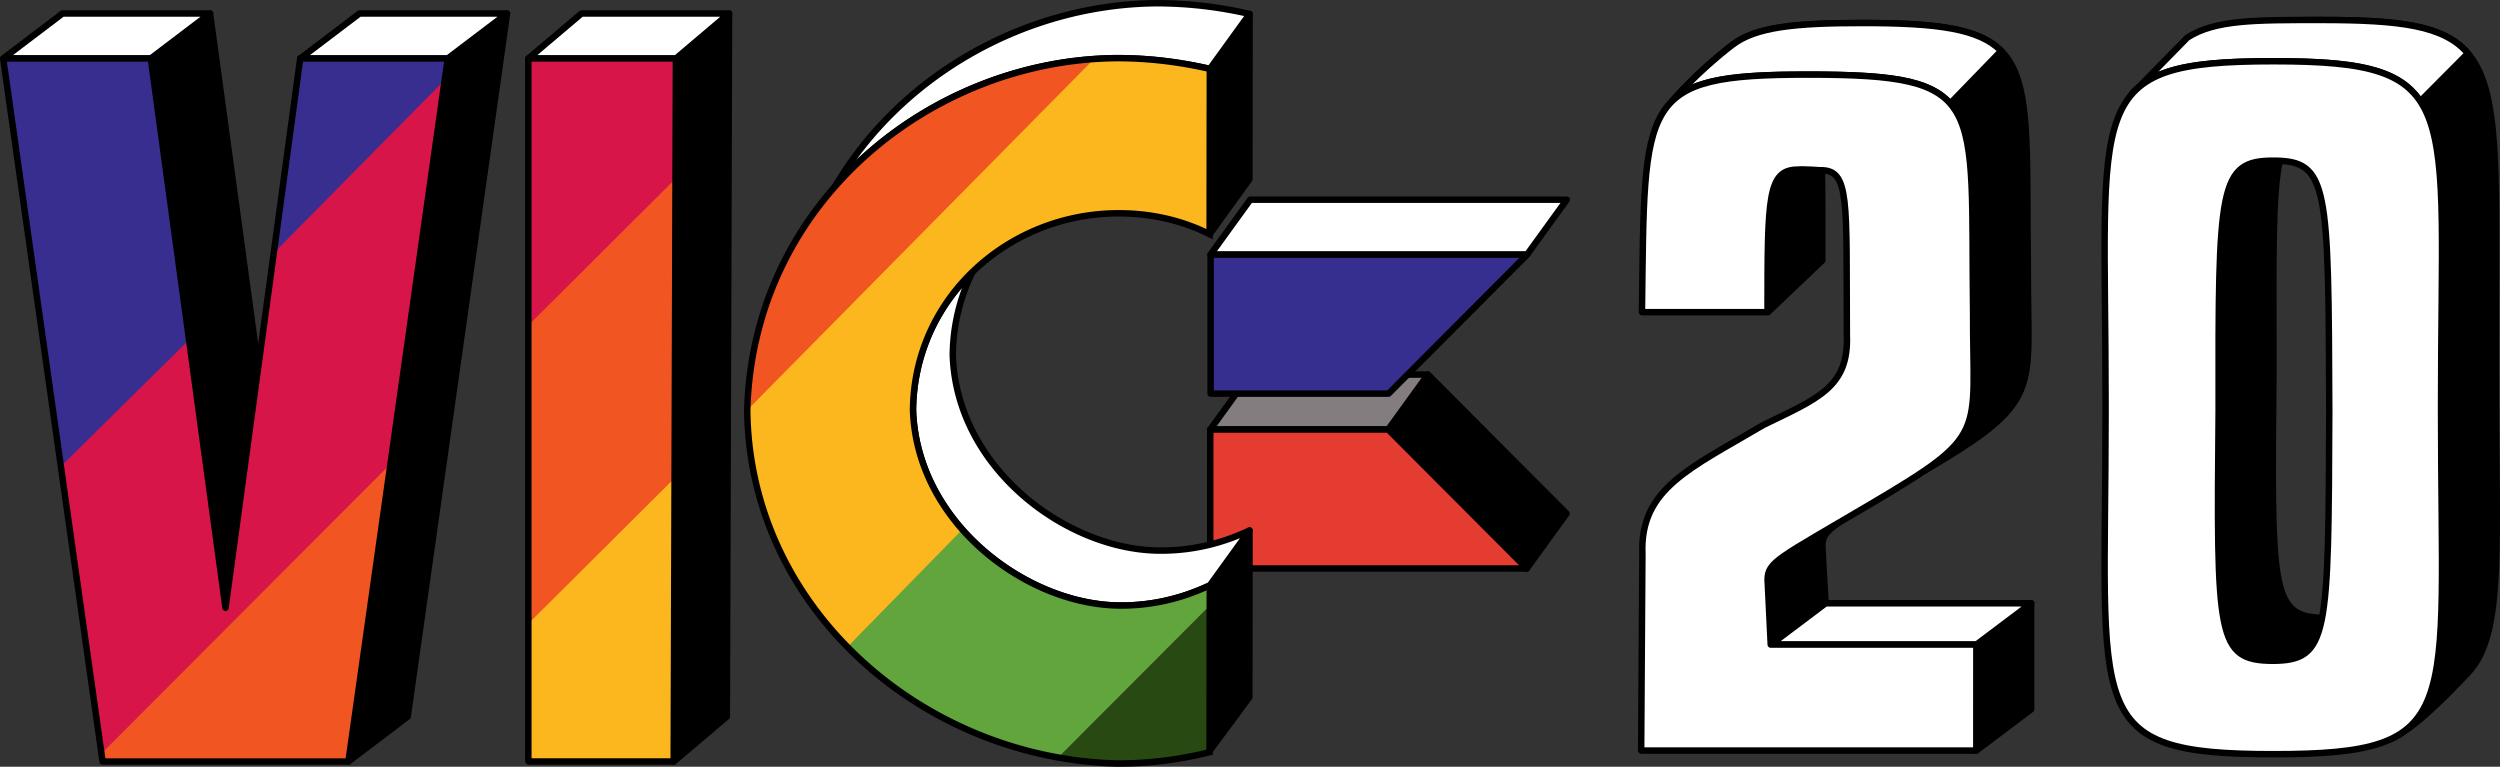 <svg height="148.508" viewBox="0 0 193.688 59.403" width="484.219" xmlns="http://www.w3.org/2000/svg"><rect x="0" y="0" width="193.688" height="59.403" fill="#333333" stroke="none"/><g transform="translate(-398.858 -2.907)"><g><g stroke="#000" stroke-linecap="round" stroke-linejoin="round" stroke-width=".5"><path d="m451.23 7.436-.17 54.47 4.11-3.481.17-54.471z"/><path d="m455.34 3.954h-11.432l-4.11 3.482h11.432z" fill="#fff"/></g><path d="m439.8 61.906h11.262l.17-54.47h-11.432z" fill="#fcb61e"/><path d="m451.13 39.939.101-32.503h-11.431v43.778z" fill="#f05522"/><path d="m451.2 16.743.029-9.308h-11.432v20.675z" fill="#d71549"/><path d="m439.89 61.906h11.163l.17-54.47h-11.433v54.361c0 .109 0 .109.098.109z" fill="none" stroke="#000" stroke-linecap="round" stroke-linejoin="round" stroke-width=".5"/></g><g stroke="#000" stroke-linejoin="round" stroke-width=".5"><g><path d="m495.72 18.378h24.525l-3.079 4.256h-24.525z" fill="#fff"/><path d="m506.41 36.181 10.737 10.769 3.079-4.256-10.737-10.769z"/></g><path d="m509.49 31.925h-13.787l-3.078 4.256h13.787z" fill="#837d7f"/><path d="m492.65 22.633h24.525l-10.737 10.769h-13.787z" fill="#372f8f" stroke-linecap="round"/><path d="m492.62 46.95h24.525l-10.737-10.769h-13.787z" fill="#e53c32"/></g><g><g stroke="#000" stroke-linejoin="round" stroke-width=".5"><path d="m492.59 8.246-.01 12.802 3.072-4.255.016-12.803zm-.004 40.014-.016 12.83 3.078-4.16.016-12.926z"/><path d="m495.67 3.99a31.893 31.893 0 0 0 -7.176-.833c-10.026.068-19.817 5.462-24.959 14.232 5.475-6.227 13.597-9.92 21.881-9.977 2.392 0 4.784.283 7.176.834zm-.004 40.015c-2.2 1.035-4.594 1.61-7.172 1.556-7.108-.147-15.527-6.412-15.82-15.139a14.942 14.942 0 0 1 1.508-6.414c-2.773 2.699-4.546 6.411-4.588 10.67.293 8.727 8.715 14.992 15.822 15.139 2.578.053 4.971-.52 7.172-1.557z" fill="#fff"/></g><path d="m492.57 61.185a29.35 29.35 0 0 1 -7.155.875c-14.163-.366-26.86-10.66-28.49-24.61a26.175 26.175 0 0 1 -.174-2.773c.45-16.186 14.325-27.168 28.664-27.266 2.392 0 4.783.283 7.175.834l-.015 12.803c-2.18-1.082-4.566-1.633-7.16-1.616-8.413.053-15.735 6.516-15.822 15.245.293 8.726 8.714 14.993 15.822 15.139 2.578.053 4.971-.522 7.172-1.558z" fill="#294912"/><path d="m480.84 61.594c-12.231-2.19-22.466-11.715-23.917-24.142a26.175 26.175 0 0 1 -.175-2.774c.45-16.186 14.325-27.168 28.664-27.266 2.392 0 4.784.283 7.176.834l-.015 12.803c-2.18-1.082-4.567-1.633-7.16-1.616-8.413.054-15.736 6.516-15.823 15.245.293 8.726 8.714 14.993 15.822 15.139 2.578.053 4.972-.522 7.172-1.557l-.002 1.567z" fill="#61a53c"/><path d="m464.51 53.029c-4.088-4.163-6.877-9.526-7.584-15.577a26.175 26.175 0 0 1 -.175-2.774c.451-16.186 14.325-27.168 28.664-27.266 2.392 0 4.784.283 7.176.834l-.015 12.803c-2.18-1.082-4.567-1.633-7.16-1.616-8.413.054-15.736 6.516-15.823 15.245.12 3.585 1.613 6.755 3.823 9.256z" fill="#fcb61e"/><path d="m456.75 34.678c.432-15.505 13.182-26.235 26.858-27.196z" fill="#f05522"/><path d="m492.57 61.185a29.35 29.35 0 0 1 -7.155.875c-14.163-.366-26.86-10.66-28.49-24.61a26.175 26.175 0 0 1 -.174-2.773c.45-16.186 14.325-27.168 28.664-27.266 2.392 0 4.783.283 7.175.834l-.015 12.803c-2.18-1.082-4.566-1.633-7.16-1.616-8.413.053-15.735 6.516-15.822 15.245.293 8.726 8.714 14.993 15.822 15.139 2.578.053 4.971-.522 7.172-1.558z" fill="none" stroke="#000" stroke-width=".5"/></g><g stroke="#000" stroke-width=".5"><g stroke-linejoin="round"><path d="m535.84 27.084 4.2-4c.002-3.244.004-5.386-.027-6.92 0 0-1.48-.06-1.84-.019-1.83 0-2.25 1.134-2.323 5.88z"/><path d="m551.72 27.081c-.216-16.465 1.23-18.394-12.826-18.394-5.626 0-8.745.354-10.491 2.056 0 0 1.907-2.251 4.676-4.366 1.812-1.385 4.87-1.687 10.063-1.687 14.056 0 12.61 2.53 12.826 18.995-.037 9.641 1.29 10.224-7.974 15.674 4.546-3.152 3.697-4.54 3.726-12.278zm4.5 30.78.001-8.213-4.247 3.197-.001 8.213zm-15.929-8.213-.244-4.413c0-.673.206-1.09 1.226-1.81-4.787 2.805-5.473 3.178-5.473 4.407l.244 5.013z"/></g><path d="m564.02 10.203c1.79-2.054 5.059-2.55 10.975-2.55 14.835 0 12.979 3.131 12.979 26.242 0 .374-.003.782 0 1.2 0 16.532.95 22.84-3.939 25.093 1.707-.708 4.214-3.23 6.052-5.179 2.825-3.055 2.134-9.718 2.134-23.81-.003-.419 0-.826 0-1.201 0-23.11 1.257-25.542-13.579-25.542-5.054 0-8.349.362-10.497 1.748z" stroke-linejoin="round"/><path d="m574.94 54.104c-4.35-.027-4.357-1.843-4.191-19.375-.031-17.374.016-19.386 4.263-19.375.229 0 .265-.013.47 0-.568 2.644-.502 7.338-.486 16.179-.16 16.965-.208 19.099 3.733 19.25-.534 2.85-1.571 3.31-3.789 3.322z"/><g fill="#fff"><path d="m590.06 7.04c-1.85-2.163-5.237-2.585-11.417-2.585-5.054 0-8.171-.023-10.319 1.363l-4.304 4.385c1.791-2.054 5.06-2.55 10.975-2.55 6.402 0 9.695.582 11.371 3.102zm-54.01 45.805 4.247-3.197h15.93l-4.247 3.197z" stroke-linejoin="round"/><path d="m549.95 10.925c-1.633-1.858-4.818-2.238-11.051-2.238-5.626 0-8.745.355-10.491 2.057 0 0 1.907-2.252 4.676-4.367 1.812-1.385 4.87-1.687 10.063-1.687 5.875 0 9.042.442 10.754 2.159z" stroke-linecap="round" stroke-linejoin="round"/><path d="m526.07 27.09h9.725c.006-8.96.007-11.045 2.38-11.045.36-.042 1.695.05 1.695.05 2.33-.05 2.02 2.311 2.075 12.814.156 4.02-2.293 4.885-6.478 6.928-5.645 3.342-9.56 4.915-9.363 9.964l-.096 15.257h25.965l.002-8.213h-15.93l-.244-5.013c0-1.408.9-1.692 7.885-5.818 9.327-5.509 8-5.291 8.036-14.933-.216-16.465 1.23-18.394-12.826-18.394-13.088 0-12.613 1.919-12.824 18.26z" stroke-linecap="square" stroke-linejoin="round"/><path d="m575 7.652c-14.868 0-13.012 3.135-13.012 26.242.003.42 0 .827 0 1.202 0 23.108-1.856 26.242 13.012 26.242 14.835 0 12.979-3.132 12.979-26.242-.003-.42 0-.827 0-1.202 0-23.11 1.856-26.242-12.979-26.242zm.01 7.702c4.248.01 4.248 1.936 4.309 19.375-.061 17.472-.061 19.351-4.381 19.374-4.35-.026-4.357-1.842-4.192-19.375-.03-17.374.016-19.386 4.264-19.375z"/></g></g><g><g stroke="#000" stroke-linecap="round" stroke-linejoin="round" stroke-width=".5"><path d="m415.13 3.954 5.79 42.559-4.592 3.482-5.789-42.56zm18.42 3.482-7.697 54.47 4.59-3.481 7.698-54.471z"/><path d="m410.54 7.436h-11.432l4.59-3.482h11.433zm27.6-3.482h-11.432l-4.59 3.482h11.431z" fill="#fff"/></g><path d="m399.11 7.436 7.697 54.47h19.045l7.698-54.47h-11.432l-5.788 42.558-5.789-42.559z" fill="#f05522"/><path d="m429.11 38.848 4.439-31.412h-11.432l-5.787 42.559-5.79-42.559h-11.43l7.61 53.851z" fill="#d71549"/><path d="m433.32 9.097.235-1.661h-11.432l-2.05 15.069zm-19.809 20.129-2.964-21.79h-11.432l4.466 31.605z" fill="#382e8f"/><path d="m399.11 7.475 7.697 54.432h19.045l7.698-54.471h-11.432l-5.788 42.559-5.789-42.56h-11.34c-.043 0-.043.083-.072.102z" fill="none" stroke="#000" stroke-linecap="round" stroke-linejoin="round" stroke-width=".5"/></g></g></svg>